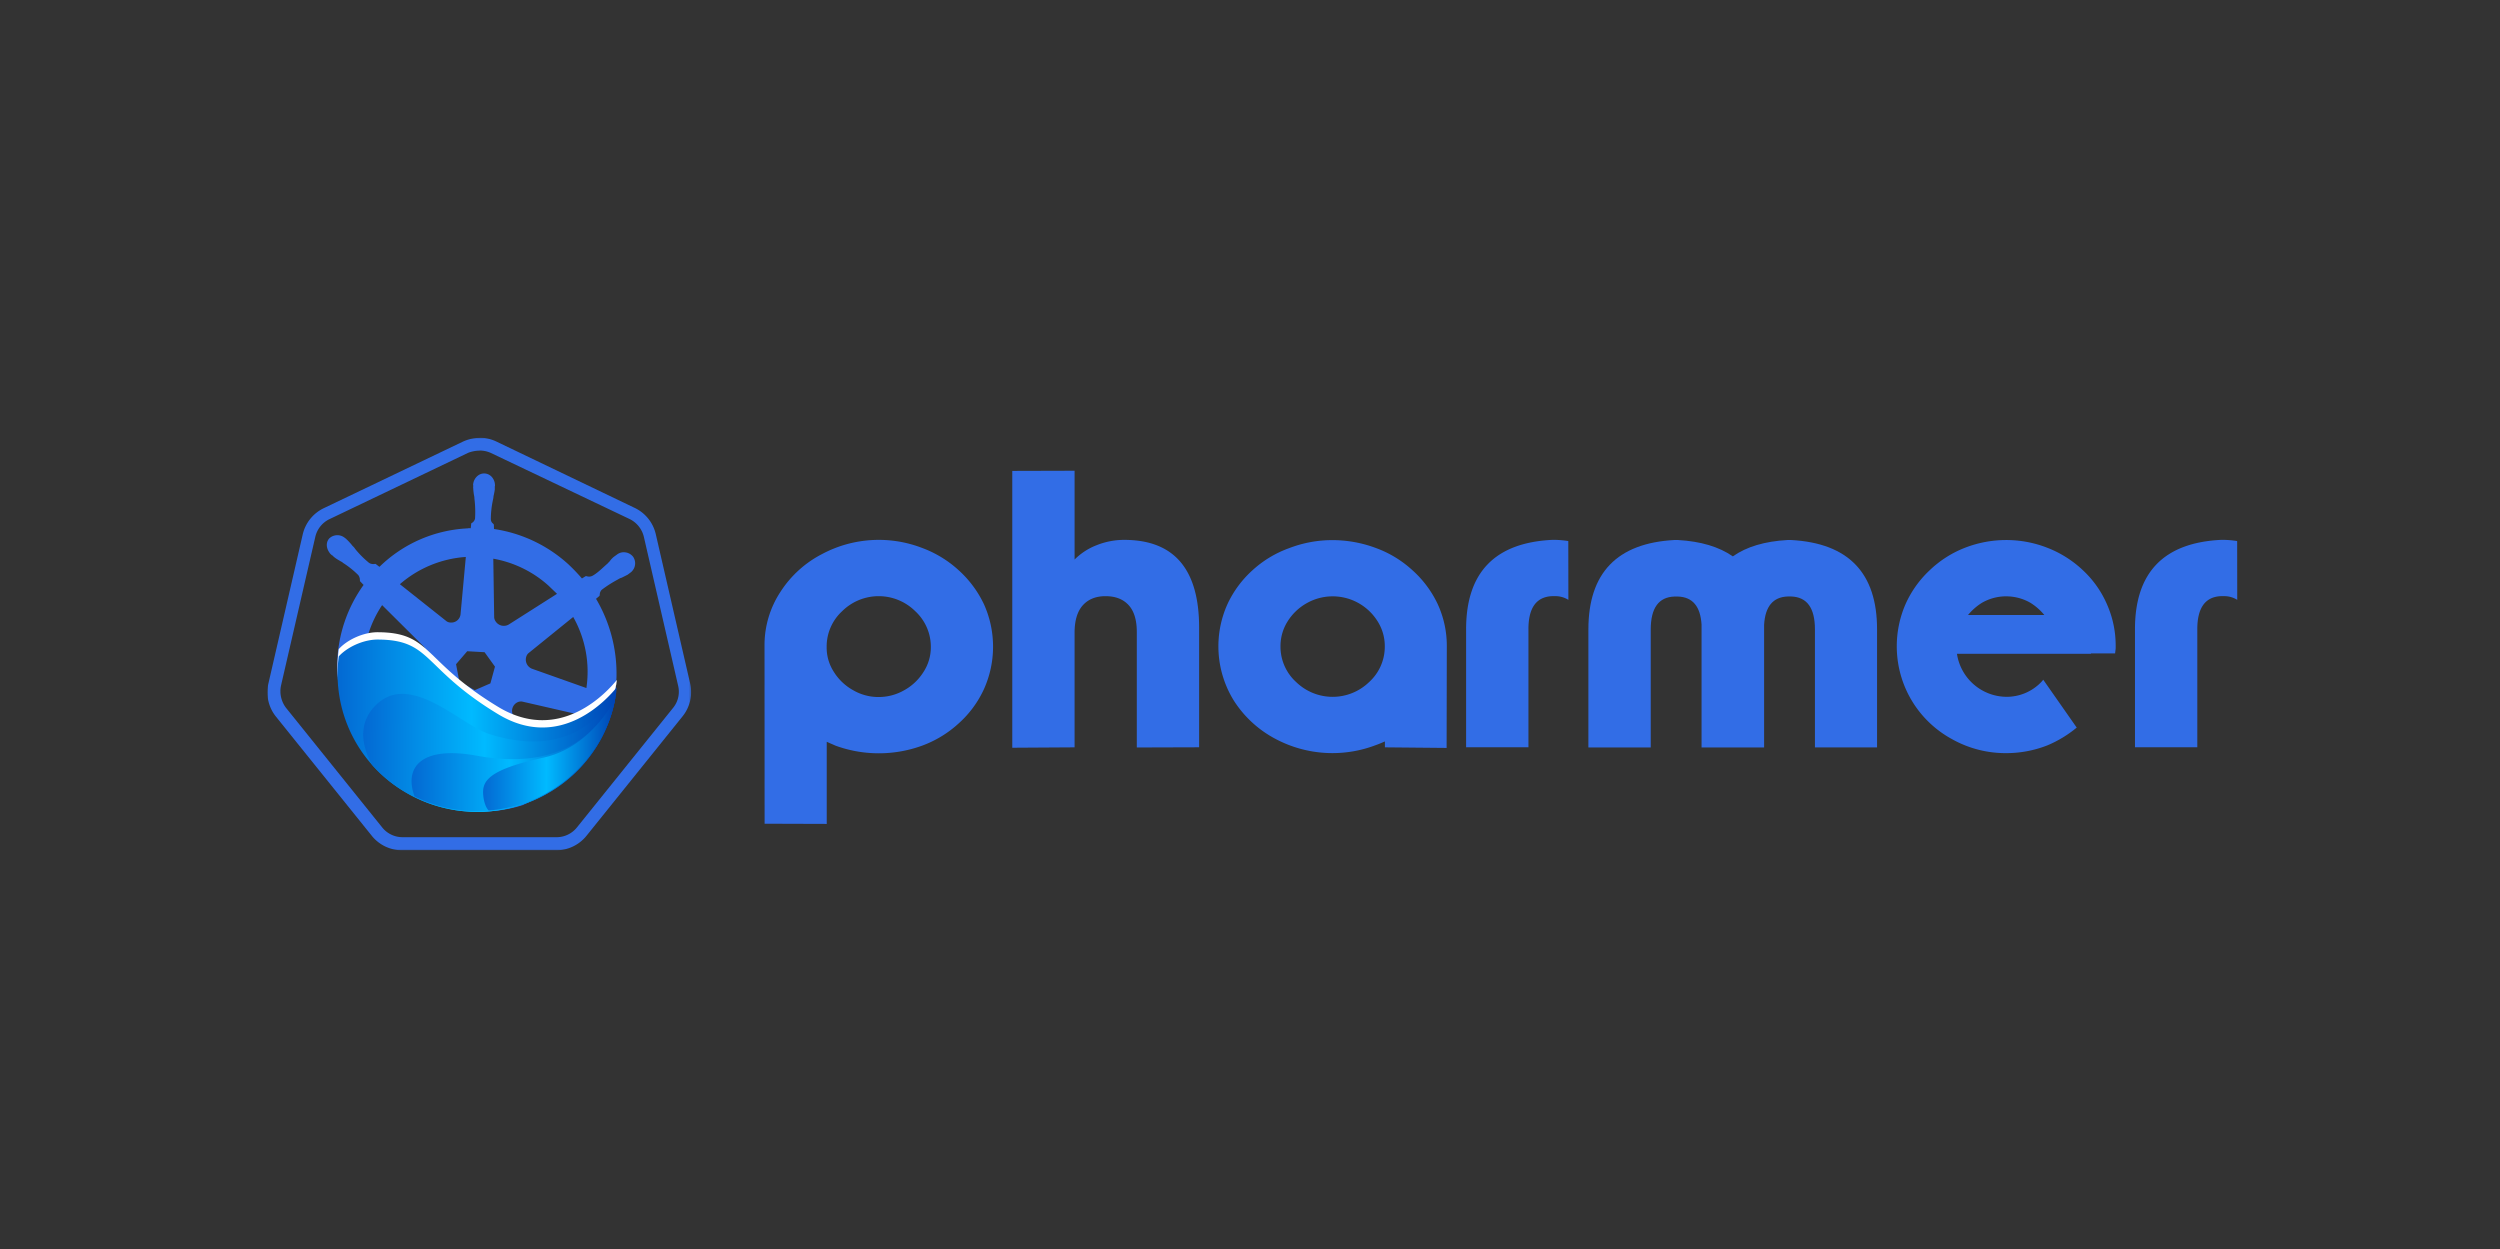 <svg xmlns="http://www.w3.org/2000/svg" xmlns:xlink="http://www.w3.org/1999/xlink" id="Layer_1" data-name="Layer 1" viewBox="0 0 1279 639"><rect x="0" y="0" width="1279" height="639" fill="#333333" stroke="none"/><defs><style>.cls-1{fill:#fff}.cls-2{fill:#326de6}.cls-3{mask:url(#mask)}.cls-4{fill:none}.cls-5{fill:url(#linear-gradient)}.cls-6{fill:url(#linear-gradient-2)}.cls-7{fill:url(#linear-gradient-3)}.cls-8{fill:url(#linear-gradient-4)}</style><mask id="mask" width="216.78" height="211.09" x="136.8" y="223.96" maskUnits="userSpaceOnUse"><g id="mask-2"><polygon id="path-1" points="353.57 435.05 353.57 223.96 136.8 223.96 136.8 435.05 353.57 435.05" class="cls-1"/></g></mask><linearGradient id="linear-gradient" x1="177.22" x2="320.09" y1="382.98" y2="382.98" gradientTransform="translate(-3.77 -12.18) rotate(0.12)" gradientUnits="userSpaceOnUse"><stop offset="0" stop-color="#0369d3"/><stop offset=".48" stop-color="#00baff"/><stop offset="1" stop-color="#0043b5"/></linearGradient><linearGradient id="linear-gradient-2" x1="190.42" x2="319.83" y1="396.2" y2="396.2" xlink:href="#linear-gradient"/><linearGradient id="linear-gradient-3" x1="215.2" x2="319.48" y1="397.24" y2="397.24" xlink:href="#linear-gradient"/><linearGradient id="linear-gradient-4" x1="251.81" x2="319.3" y1="397.47" y2="397.47" xlink:href="#linear-gradient"/></defs><title>pharmer-logo-1280x640</title><path d="M391.13,330.3a49.46,49.46,0,0,1,8.08-27.4,55.54,55.54,0,0,1,21.52-19.53,61.65,61.65,0,0,1,50.91-3.09,56.87,56.87,0,0,1,18.82,11.46,55.16,55.16,0,0,1,13,17.54,52.92,52.92,0,0,1-.1,43.34,53.16,53.16,0,0,1-12.86,17.43,56.41,56.41,0,0,1-18.82,11.46,64.71,64.71,0,0,1-44.14,0l-2.29-1-2.29-1v42l-31.79-.1Zm31.79.69a22.89,22.89,0,0,0,3.68,12.76,27.13,27.13,0,0,0,9.87,9.36,25.73,25.73,0,0,0,13,3.49,26.31,26.31,0,0,0,13.15-3.49,27.1,27.1,0,0,0,9.86-9.36A23.21,23.21,0,0,0,476.22,331a24.8,24.8,0,0,0-8-18.33,26.58,26.58,0,0,0-37.36,0A24.55,24.55,0,0,0,422.92,331Z" class="cls-2"/><path d="M549.76,240.83v45.43a32.33,32.33,0,0,1,11.36-7.37,37.85,37.85,0,0,1,14-2.69q38.35,0,38.35,44.93v61.18l-31.88.1V323.33q0-9.18-4.19-13.75T565.61,305q-7.38,0-11.57,4.59t-4.28,13.75v59l-31.88.2V240.92Z" class="cls-2"/><path d="M708.51,379.32c-2.14.93-3.69,1.56-4.69,1.89a62,62,0,0,1-50.91-3,56.48,56.48,0,0,1-21.52-19.53A52.67,52.67,0,0,1,628,309a54.12,54.12,0,0,1,12.85-17.33,55.82,55.82,0,0,1,18.73-11.26,61.39,61.39,0,0,1,22.13-4.08,63.34,63.34,0,0,1,22.11,4,56.05,56.05,0,0,1,18.74,11.36A54.4,54.4,0,0,1,735.5,309a51,51,0,0,1,4.69,21.73l-.1,51.91-31.58-.3Zm-49.73-61.48a23.75,23.75,0,0,0-3.68,12.86,24.43,24.43,0,0,0,8,18.23,26.83,26.83,0,0,0,37.36,0,24.43,24.43,0,0,0,8-18.23,23.76,23.76,0,0,0-3.69-12.86,27.27,27.27,0,0,0-9.86-9.36,27,27,0,0,0-26.2,0A27.3,27.3,0,0,0,658.78,317.84Z" class="cls-2"/><path d="M802.38,306.89a12.45,12.45,0,0,0-6.49-1.9H794.1q-12.17.51-12.15,16.94v60.38H750.06V321.93q0-43.53,44-45.73h1.79a50,50,0,0,1,6.49.6Z" class="cls-2"/><path d="M902.52,319.64v62.77h-32V319.64q-.81-14.06-12.06-14.45h-1.8q-12.13.4-12.14,16.84v60.38h-31.9V322q0-43.33,44-45.73h1.8q17.52,1,28.1,8.37,10.45-7.38,28-8.37h1.78q44.05,2.38,44,45.73v60.38H928.52V322q0-16.44-12.16-16.84h-1.78Q903.32,305.59,902.52,319.64Z" class="cls-2"/><path d="M1077.89,309.08a52.07,52.07,0,0,1,4.49,21.52v.89a6.33,6.33,0,0,1-.1,1.1l-.2,1.69h-12.36v.21h-68.54a25.84,25.84,0,0,0,25.2,22,24.5,24.5,0,0,0,17.94-7.57l.19-.2.31-.4.3-.3.19-.29,17.14,24.5a59.53,59.53,0,0,1-14.94,9.07,57.34,57.34,0,0,1-21.13,4,55.86,55.86,0,0,1-27.59-7.08,54.16,54.16,0,0,1-20.63-19.63,54.14,54.14,0,0,1-3.29-49.51,53.78,53.78,0,0,1,12.36-17.34,54.74,54.74,0,0,1,17.93-11.46,58.32,58.32,0,0,1,21.22-4,57.53,57.53,0,0,1,21.13,4,55.56,55.56,0,0,1,18,11.36A52,52,0,0,1,1077.89,309.08Zm-51.51-4a24.74,24.74,0,0,0-12.55,3.39,29.48,29.48,0,0,0-7,6.18h39.06a29.48,29.48,0,0,0-7-6.18A24.79,24.79,0,0,0,1026.38,305.09Z" class="cls-2"/><path d="M1144.57,306.89a12.45,12.45,0,0,0-6.49-1.9h-1.79q-12.15.51-12.15,16.94v60.38h-31.89V321.93q0-43.53,44-45.73h1.79a50,50,0,0,1,6.49.6Z" class="cls-2"/><g id="border"><g class="cls-3"><path id="Fill-1" d="M245.39,224h0a21.26,21.26,0,0,0-8.69,2l-70.92,33.92a19.83,19.83,0,0,0-10.93,13.59l-17.52,76.11a19.89,19.89,0,0,0,3.92,17.1l49.06,61A19.8,19.8,0,0,0,205.87,435H284.5a19.82,19.82,0,0,0,15.56-7.42l49.06-61a19.78,19.78,0,0,0,3.92-17.1l-17.52-76.11a19.83,19.83,0,0,0-10.93-13.59L254,225.92a20.16,20.16,0,0,0-8.56-2m0,6.58a13.71,13.71,0,0,1,5.75,1.26l70.93,33.78a13.63,13.63,0,0,1,7.28,9.12l17.52,76.11a13.08,13.08,0,0,1-2.66,11.49l-49.06,61a13.32,13.32,0,0,1-10.51,5.05H206a13.32,13.32,0,0,1-10.51-5.05l-49.06-61a14,14,0,0,1-2.67-11.49L161.3,274.7a13.4,13.4,0,0,1,7.28-9.12l70.93-33.92a16.86,16.86,0,0,1,5.88-1.12" class="cls-2"/></g></g><path d="M216.67,337.15a5,5,0,0,0,.06-6.45l-21.24-21.12h0a57.52,57.52,0,0,0-9.55,35.49l28.27-6.38A5,5,0,0,0,216.67,337.15Z" class="cls-4"/><path d="M218.06,355.84l-29.63,3.24A64.4,64.4,0,0,0,197,376a62.54,62.54,0,0,0,8.78,9.71h0c1.52,1.19,2.9,2.48,4.32,3.52l12.11-26.34a7.81,7.81,0,0,0,.32-3A5,5,0,0,0,218.06,355.84Z" class="cls-4"/><path d="M230.51,318.49a4.75,4.75,0,0,0,5.12-4.37l2.69-29.18a57.27,57.27,0,0,0-33.74,14L228,317.53A3.71,3.71,0,0,0,230.51,318.49Z" class="cls-4"/><polygon points="235.02 348.67 242.89 353.08 242.89 353.09 250.89 349.62 253.23 341.06 247.91 333.67 239.06 333.17 233.34 339.81 235.02 348.67" class="cls-4"/><path d="M244.22,369.53a4.85,4.85,0,0,0-6.09,1.17l-15.39,25.5a58.42,58.42,0,0,0,24.7,4.21h0a36.47,36.47,0,0,0,12.13-2.09l-13.39-27A6.24,6.24,0,0,0,244.22,369.53Z" class="cls-4"/><path d="M280.61,299.61h0a57.09,57.09,0,0,0-28.24-13.78l.45,30.12a4.44,4.44,0,0,0,.86,2.13,5,5,0,0,0,6.76,1.32L285,303.8C283.48,302.36,282.1,301.06,280.61,299.61Z" class="cls-4"/><path d="M270.26,334.3a4,4,0,0,0-1.07,1.92,5,5,0,0,0,2.91,5.92L300,352a56.86,56.86,0,0,0-6.72-36.36Z" class="cls-4"/><path d="M264.94,359.2a4.9,4.9,0,0,0-2.65,6.25l10.13,27.74a56.07,56.07,0,0,0,14.11-11.75h0a57.6,57.6,0,0,0,9.86-15.8l-29.18-6.7A4.16,4.16,0,0,0,264.94,359.2Z" class="cls-4"/><path d="M175.16,360.83a74.35,74.35,0,0,0,11.37,23.88,69.2,69.2,0,0,0,10.92,12.06A84.45,84.45,0,0,0,205.3,403l10.93,5.87a71.25,71.25,0,0,0,33.32,6.24,69.29,69.29,0,0,0,17.81-3.2L277.68,407a69.91,69.91,0,0,0,20-16,73.55,73.55,0,0,0,13.21-22.33l3.35-11.8a87.64,87.64,0,0,0,1.15-10.21,75.28,75.28,0,0,0-10.46-40.32l1.8-1.52.08-.52a3.76,3.76,0,0,1,1.05-2.58,61.57,61.57,0,0,1,8.27-5.27l.15-.1a6,6,0,0,1,1.69-.76c1-.49,2-1,3.12-1.56l1.33-1a5.91,5.91,0,0,0,1.49-8.17,6,6,0,0,0-3.86-2.26,5.68,5.68,0,0,0-4.36,1.08l-1.18.85a10.49,10.49,0,0,0-2.47,2.46c-.33.47-.78.79-1.26,1.37l-.14.1c-2.73,2.42-5.06,4.78-7.63,6.17a3.76,3.76,0,0,1-2.78.18l-.51-.09-2,1.22a94.71,94.71,0,0,0-7-7.3,72.2,72.2,0,0,0-38-18l-.06-2.25-.22-.3c-.21-.3-.58-.5-.79-.8a3,3,0,0,1-.54-1.67,48.53,48.53,0,0,1,1.11-10,9,9,0,0,0,.27-1.79,32.59,32.59,0,0,0,.65-3.45c0-.26,0-.66,0-1.18,0-.25-.07-.4.08-.51a6.57,6.57,0,0,0-1.21-4.17,5.34,5.34,0,0,0-4.11-2.3c-3-.13-5.62,2.44-5.87,5.82.11.15,0,.26.07.41.07.41-.12.77,0,1.18a29.32,29.32,0,0,0,.38,3.62,8,8,0,0,1,.24,1.89,55.25,55.25,0,0,1,.32,10.07,3.29,3.29,0,0,1-1.67,2.35l-.29.21-.24,2.46a6.81,6.81,0,0,0-1.72.09A69.31,69.31,0,0,0,194.12,290l-2-1.53c-.15.1-.26-.05-.41.06a4.26,4.26,0,0,1-2.81-.5,48.12,48.12,0,0,1-7.19-7.19l-.1-.15a6.56,6.56,0,0,0-1.24-1.4A26,26,0,0,0,178,276.6c-.22-.31-.58-.5-.8-.8a.72.72,0,0,0-.48-.35,6,6,0,0,0-8.26,0c-1.74,1.93-1.65,4.85.08,7.26a4.09,4.09,0,0,0,1,1.1c.11.15.21.3.36.2.22.3.58.49.8.8a18.48,18.48,0,0,0,3,2c.48.35,1.1.59,1.57.93l.11.16a46.41,46.41,0,0,1,7.85,6.25l.22.3a4.2,4.2,0,0,1,.67,2.49c.11.15,0,.26.07.41l1.82,1.9a71.8,71.8,0,0,0-13.47,39.68,76,76,0,0,0,.4,9.56Zm72.75-27.16,5.32,7.39-2.34,8.56-8,3.47h0L235,348.67l-1.68-8.86,5.72-6.64Zm-9.59-48.73-2.69,29.18a4.75,4.75,0,0,1-5.12,4.37,3.71,3.71,0,0,1-2.48-1l-23.45-18.61A57.27,57.27,0,0,1,238.32,284.94Zm-52.38,60.13a57.52,57.52,0,0,1,9.55-35.49h0l21.24,21.12a5,5,0,0,1-.06,6.45,5,5,0,0,1-2.46,1.54Zm36.3,17.83-12.11,26.34c-1.42-1-2.8-2.33-4.32-3.52h0A62.54,62.54,0,0,1,197,376a64.4,64.4,0,0,1-8.6-16.93l29.63-3.24a5,5,0,0,1,4.5,4.09A7.81,7.81,0,0,1,222.24,362.9Zm25.2,37.51h0a58.42,58.42,0,0,1-24.7-4.21l15.39-25.5a4.85,4.85,0,0,1,6.09-1.17,6.24,6.24,0,0,1,2,1.79l13.39,27A36.47,36.47,0,0,1,247.44,400.41Zm6.24-82.33a4.44,4.44,0,0,1-.86-2.13l-.45-30.12a57.09,57.09,0,0,1,28.24,13.78h0c1.49,1.45,2.87,2.75,4.36,4.19l-24.53,15.6A5,5,0,0,1,253.68,318.08Zm32.85,63.36h0a56.07,56.07,0,0,1-14.11,11.75l-10.13-27.74a4.9,4.9,0,0,1,2.65-6.25,4.16,4.16,0,0,1,2.27-.26l29.18,6.7A57.6,57.6,0,0,1,286.53,381.44ZM300,352l-27.91-9.9a5,5,0,0,1-2.91-5.92,4,4,0,0,1,1.07-1.92l23-18.62A56.86,56.86,0,0,1,300,352Z" class="cls-2"/><path d="M315.29,350.15l0,.05c.1-.79.21-1.57.29-2.35C311,353.52,286.8,381,254.83,361.62c-39.08-23.68-33.83-38.11-61.7-38.17-7.19,0-15.48,3.82-19.82,8.63a69.71,69.71,0,0,0,17,55.39v0l.09.08c1.09,1.23,2.22,2.41,3.41,3.57l.19.19c1.21,1.17,2.47,2.31,3.78,3.4l.14.12c1.34,1.11,2.73,2.19,4.16,3.21l.08.06c1.46,1,3,2,4.54,3a72.76,72.76,0,0,0,13,6.23c2.23.8,4.49,1.49,6.76,2.06a72.94,72.94,0,0,0,40.89-1.58q3.25-1.09,6.4-2.49c1-.46,2.08-.95,3.11-1.47,2.05-1,4.05-2.15,6-3.38,1-.61,1.94-1.25,2.89-1.91a70.39,70.39,0,0,0,11.51-10.09l.24-.27c.82-.89,1.61-1.81,2.39-2.76l.45-.54c.72-.91,1.43-1.83,2.12-2.78.13-.19.28-.37.41-.56.79-1.11,1.56-2.24,2.29-3.41a.08.08,0,0,0,0,0l0,0c.66-1.05,1.28-2.12,1.87-3.19l.12-.21c.12-.21.22-.42.33-.63.44-.82.87-1.64,1.28-2.47.07-.14.13-.29.2-.43s.21-.46.32-.68c.36-.77.7-1.54,1-2.31.06-.16.13-.31.19-.46l.12-.28.18-.45c.32-.8.62-1.6.91-2.41a1.07,1.07,0,0,0,.07-.19,68.86,68.86,0,0,0,2.86-10.59,1.77,1.77,0,0,1-.06.17c0-.25.08-.51.13-.76s.08-.4.12-.61l0,.06c.1-.63.2-1.26.29-1.89C315.23,350.57,315.27,350.36,315.29,350.15Z" class="cls-1"/><path d="M206.7,404.87c33.66,20.39,77.76,10.12,98.51-22.95a69.1,69.1,0,0,0,10.34-30.33c-4.52,5.68-28.76,33.15-60.73,13.78-39.08-23.68-33.82-38.11-61.69-38.17-7.2,0-15.49,3.82-19.83,8.63A69.93,69.93,0,0,0,206.7,404.87Z" class="cls-5"/><path d="M305.21,381.92a69.25,69.25,0,0,0,10.08-28c-6.33,10.69-23.72,34.8-65.16,21.55-14-4.48-39.22-31-56.63-15.84-9.94,8.65-9.35,20.32-3.18,31.64a71.23,71.23,0,0,0,16.38,13.62C240.36,425.26,284.46,415,305.21,381.92Z" class="cls-6"/><path d="M305.27,381.56a69.3,69.3,0,0,0,9.66-25.21,47.12,47.12,0,0,1-6.26,10.36c-7.26,9.51-24,27.37-64.85,19.9-28.22-5.15-37.18,5.81-31.76,20.8C244.91,423.77,285.59,412.93,305.27,381.56Z" class="cls-7"/><path d="M305.26,381.45a69.55,69.55,0,0,0,9.49-24.29c-.87,2.41-13.18,25.32-36.61,30.41C248.75,394,246.58,400,247.25,407.08c.23,2.47,1.09,5.89,2.74,7.57A71.64,71.64,0,0,0,305.26,381.45Z" class="cls-8"/></svg>